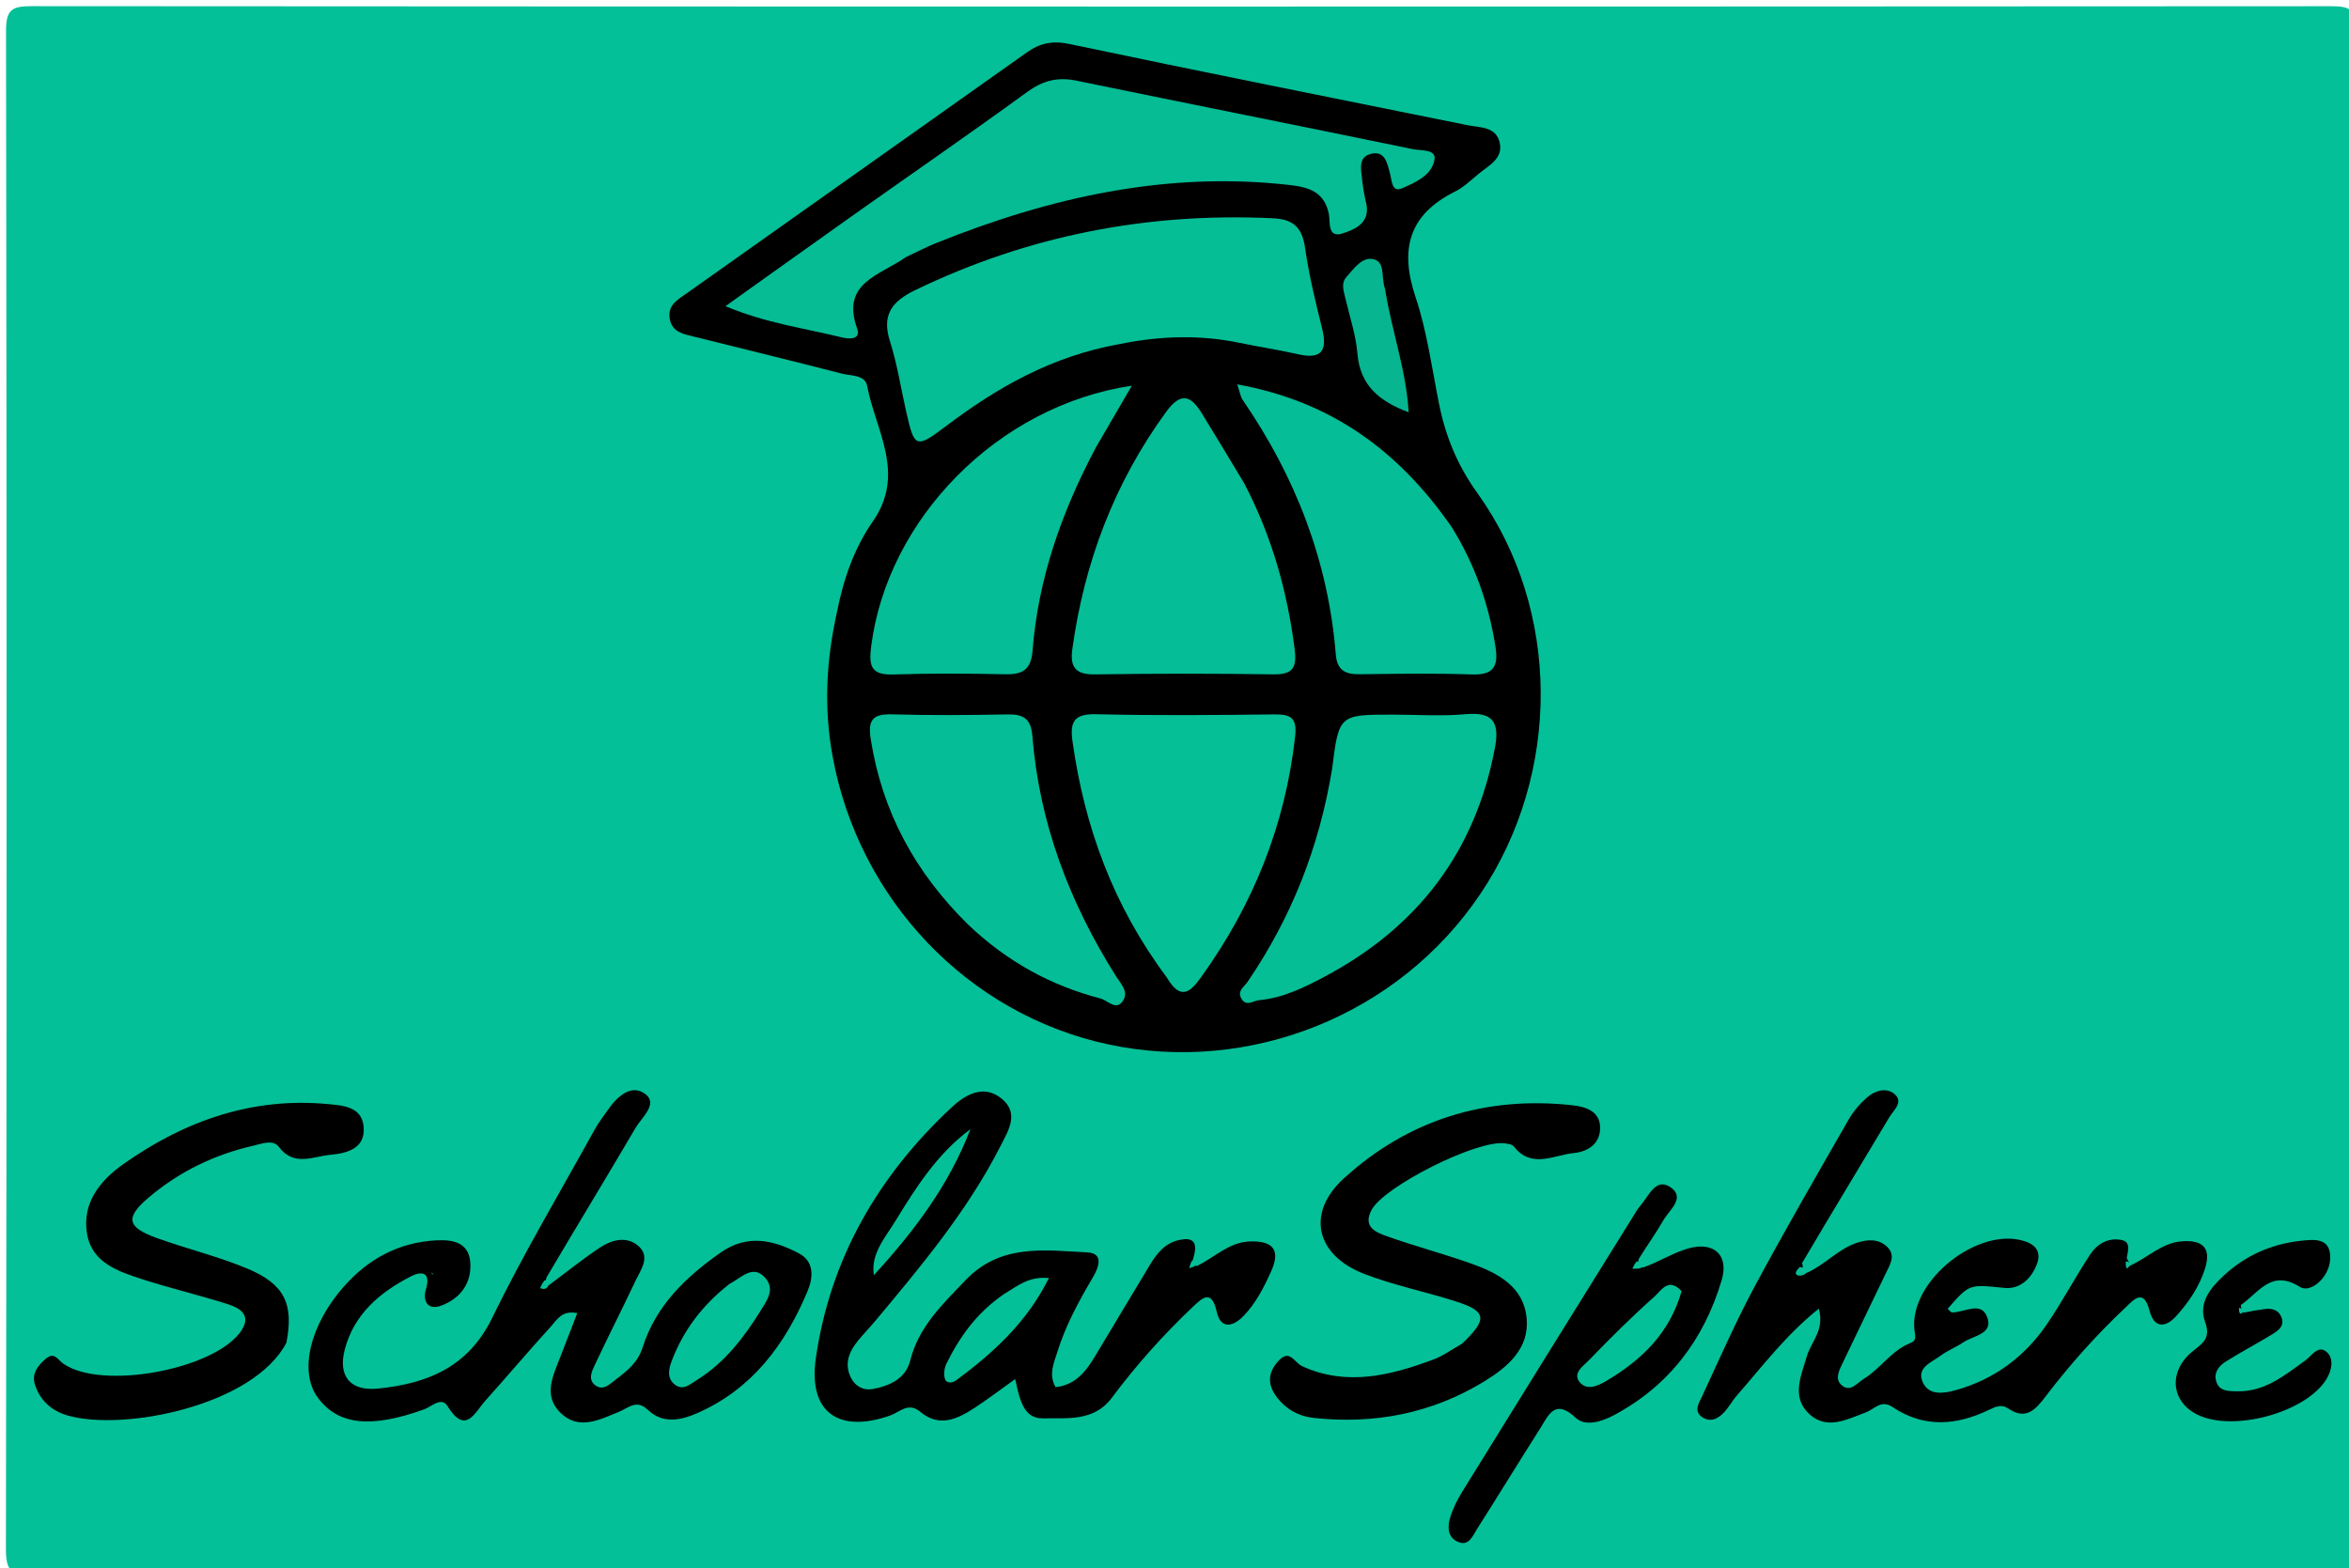 <?xml version="1.0" encoding="UTF-8" standalone="no"?>
<svg
   version="1.1"
   id="Layer_1"
   x="0px"
   y="0px"
   width="100%"
   viewBox="0 0 355 237"
   enable-background="new 0 0 355 237"
   xml:space="preserve"
   sodipodi:docname="ScholarSphere logo.svg"
   inkscape:version="1.3.2 (091e20e, 2023-11-25, custom)"
   inkscape:export-filename="ScholarSphere logo.png"
   inkscape:export-xdpi="96"
   inkscape:export-ydpi="96"
   xmlns:inkscape="http://www.inkscape.org/namespaces/inkscape"
   xmlns:sodipodi="http://sodipodi.sourceforge.net/DTD/sodipodi-0.dtd"
   xmlns="http://www.w3.org/2000/svg"
   xmlns:svg="http://www.w3.org/2000/svg"><defs
   id="defs32" /><sodipodi:namedview
   id="namedview32"
   pagecolor="#ffffff"
   bordercolor="#666666"
   borderopacity="1.0"
   inkscape:showpageshadow="2"
   inkscape:pageopacity="0.0"
   inkscape:pagecheckerboard="0"
   inkscape:deskcolor="#d1d1d1"
   inkscape:zoom="2.9409283"
   inkscape:cx="160.83357"
   inkscape:cy="110.84935"
   inkscape:window-width="1920"
   inkscape:window-height="974"
   inkscape:window-x="-11"
   inkscape:window-y="-11"
   inkscape:window-maximized="1"
   inkscape:current-layer="Layer_1" />
<path
   fill="#04C098"
   opacity="1"
   stroke="none"
   d=" M226,238   C152.031,238 78.562,237.976 5.093,238.082   C1.874,238.086 0.886,237.713 0.893,234.096   C1.034,157.629 1.026,81.161 0.911,4.694   C0.906,1.434 1.815,0.93 4.803,0.932   C120.588,1.012 236.372,1.01 352.157,0.94   C355.05,0.938 356.101,1.296 356.096,4.654   C355.971,81.288 355.974,157.922 356.094,234.556   C356.099,237.693 355.275,238.077 352.446,238.07   C310.464,237.968 268.482,238 226,238  z"
   id="path1" />
<path
   fill="#272220"
   opacity="1"
   stroke="none"
   d=" M126.478,92.566   C127.499,87.355 129.183,82.727 131.923,78.786   C136.939,71.575 132.326,65.072 131.05,58.335   C130.727,56.628 128.606,56.827 127.224,56.471   C119.814,54.563 112.378,52.756 104.954,50.9   C103.347,50.498 101.567,50.254 101.211,48.17   C100.855,46.089 102.495,45.244 103.824,44.302   C120.93,32.17 138.06,20.071 155.164,7.934   C157.169,6.511 159.053,6.108 161.638,6.653   C181.664,10.875 201.739,14.863 221.799,18.924   C223.71,19.311 226.131,19.109 226.657,21.607   C227.161,24.003 224.988,25.013 223.483,26.257   C222.328,27.21 221.213,28.297 219.896,28.954   C212.885,32.448 211.508,37.688 213.934,44.922   C215.668,50.091 216.391,55.606 217.469,60.986   C218.453,65.902 220.213,70.258 223.245,74.482   C235.963,92.203 235.956,116.888 223.745,135.085   C211.488,153.352 188.943,162.467 167.451,157.846   C146.208,153.279 129.729,135.875 125.818,114.257   C124.515,107.058 124.826,100.029 126.478,92.566  z"
   id="path2"
   style="fill:#000000;fill-opacity:1" />
<path
   fill="#272421"
   opacity="1"
   stroke="none"
   d=" M180.906,191.357   C183.686,189.94 185.758,187.781 188.776,187.649   C192.058,187.506 193.691,188.636 192.117,192.129   C191.019,194.567 189.81,196.963 187.941,198.899   C186.395,200.5 184.493,201.008 183.882,198.27   C183.102,194.776 181.686,196.19 180.28,197.519   C175.794,201.758 171.699,206.357 168.003,211.304   C165.313,214.904 161.198,214.311 157.609,214.38   C154.615,214.439 154.066,211.349 153.426,208.44   C151.275,209.975 149.344,211.443 147.323,212.772   C144.717,214.486 141.948,215.801 139.082,213.396   C137.256,211.864 136,213.428 134.561,213.936   C126.728,216.705 122.119,213.454 123.297,205.273   C125.465,190.224 132.739,177.711 143.795,167.394   C145.916,165.415 148.701,163.828 151.422,166.092   C154.099,168.321 152.338,170.993 151.141,173.337   C146.175,183.056 139.216,191.357 132.271,199.664   C131.631,200.43 130.948,201.161 130.285,201.908   C128.673,203.724 127.38,205.684 128.577,208.196   C129.191,209.486 130.445,210.21 131.888,209.946   C134.444,209.477 136.877,208.37 137.545,205.688   C138.83,200.53 142.403,197.194 145.874,193.54   C151.203,187.931 157.838,188.97 164.292,189.292   C166.857,189.42 166.067,191.534 165.159,193.075   C163.041,196.667 161.05,200.314 159.803,204.321   C159.264,206.052 158.437,207.749 159.53,209.665   C162.505,209.347 164.105,207.325 165.499,204.977   C168.22,200.398 171.001,195.854 173.727,191.278   C174.777,189.514 175.988,187.946 178.101,187.449   C179.974,187.009 181.147,187.414 180.382,190.034   C180.118,190.807 180.19,191.184 180.906,191.357  z"
   id="path3"
   style="fill:#000000;fill-opacity:1" />
<path
   fill="#272421"
   opacity="1"
   stroke="none"
   d=" M82.885,194.305   C85.645,192.253 88.104,190.267 90.727,188.529   C92.454,187.385 94.659,186.839 96.364,188.227   C98.426,189.907 96.841,191.9 96.022,193.637   C94.034,197.849 91.915,201.999 89.935,206.215   C89.465,207.216 88.776,208.522 89.997,209.404   C91.202,210.274 92.195,209.159 93.072,208.497   C94.78,207.208 96.393,205.954 97.124,203.646   C99.124,197.322 103.684,192.976 108.974,189.28   C112.935,186.513 116.886,187.415 120.705,189.421   C123.134,190.697 122.887,193.143 122.039,195.167   C118.664,203.219 113.677,209.931 105.413,213.573   C102.91,214.676 100.191,215.268 97.917,213.1   C96.168,211.432 94.971,212.82 93.49,213.417   C90.576,214.592 87.436,216.264 84.657,213.494   C82.045,210.89 83.595,207.91 84.672,205.108   C85.488,202.985 86.316,200.867 87.243,198.477   C84.912,197.991 84.15,199.515 83.273,200.477   C79.908,204.168 76.686,207.988 73.352,211.706   C71.736,213.509 70.372,216.947 67.627,212.524   C66.709,211.045 65.215,212.62 64.078,213.029   C56.012,215.925 51.051,215.393 48.001,211.206   C45.149,207.291 46.859,200.218 51.987,194.435   C55.702,190.245 60.271,187.787 65.89,187.477   C68.359,187.341 70.847,187.735 71.075,190.812   C71.31,193.973 69.527,196.308 66.645,197.355   C64.699,198.061 63.814,196.717 64.376,194.838   C65.132,192.31 63.771,192.066 62.138,192.899   C57.412,195.31 53.474,198.65 52.09,204.025   C51.069,207.99 52.932,210.299 57.087,209.881   C64.469,209.14 70.716,206.722 74.375,199.206   C79.105,189.49 84.661,180.176 89.887,170.703   C90.447,169.687 91.173,168.762 91.835,167.804   C93.255,165.749 95.42,163.737 97.552,165.382   C99.486,166.875 96.965,168.913 96.043,170.486   C91.669,177.951 87.156,185.336 82.594,193.076   C82.369,193.787 82.412,194.146 82.885,194.305  z"
   id="path4"
   style="fill:#000000;fill-opacity:1" />
<path
   fill="#272421"
   opacity="1"
   stroke="none"
   d=" M321.877,191.32   C324.7,190.02 326.745,187.841 329.74,187.619   C332.841,187.389 334.234,188.577 333.247,191.731   C332.387,194.478 330.768,196.835 328.875,198.935   C327.317,200.663 325.556,200.822 324.868,198.151   C323.961,194.635 322.485,196.435 321.188,197.659   C316.825,201.775 312.83,206.233 309.196,211.007   C307.71,212.959 306.224,214.769 303.482,212.876   C302.527,212.216 301.605,212.599 300.675,213.051   C295.724,215.456 290.788,215.88 286.009,212.663   C284.274,211.495 283.279,213.001 281.971,213.483   C279.181,214.511 276.166,216.172 273.514,213.799   C270.638,211.227 272.189,207.996 273.076,204.955   C273.703,202.808 275.775,201.082 274.877,197.799   C269.926,201.743 266.377,206.487 262.507,210.903   C261.852,211.65 261.363,212.544 260.713,213.297   C259.773,214.383 258.553,215.087 257.22,214.177   C255.896,213.274 256.799,211.992 257.241,211.037   C259.825,205.456 262.304,199.811 265.208,194.397   C269.765,185.902 274.602,177.557 279.398,169.192   C280.124,167.927 281.142,166.754 282.252,165.804   C283.441,164.788 285.186,164.324 286.38,165.421   C287.688,166.623 286.152,167.822 285.531,168.862   C281.186,176.142 276.781,183.388 272.301,190.981   C272.736,191.318 271.903,192.598 273.206,192.323   C275.871,191.079 277.765,188.846 280.509,187.887   C282.18,187.303 283.873,187.191 285.198,188.451   C286.591,189.777 285.584,191.234 284.948,192.564   C282.798,197.061 280.606,201.538 278.463,206.037   C277.966,207.08 277.278,208.368 278.241,209.29   C279.581,210.573 280.629,209.046 281.66,208.419   C284.21,206.867 285.843,204.112 288.741,202.983   C289.748,202.591 289.406,201.853 289.315,200.968   C288.553,193.499 299.129,185.211 306.123,187.653   C307.984,188.303 308.434,189.548 307.809,191.132   C306.958,193.287 305.265,194.904 302.892,194.663   C297.659,194.132 297.673,193.987 294.351,197.816   C294.577,198.01 294.8,198.37 295.028,198.372   C296.878,198.392 299.431,196.573 300.343,199.128   C301.245,201.651 298.202,201.872 296.707,202.89   C295.612,203.636 294.328,204.115 293.274,204.907   C291.907,205.935 289.536,206.719 290.616,208.994   C291.566,210.996 293.863,210.588 295.55,210.12   C301.328,208.521 305.951,205.11 309.323,200.185   C311.664,196.764 313.607,193.073 315.887,189.606   C316.929,188.02 318.586,187.038 320.592,187.416   C321.966,187.674 321.672,188.83 321.408,190.154   C321.679,190.649 321.812,190.848 321.776,191.086   C321.738,191.343 321.678,191.471 321.877,191.32  z"
   id="path5"
   style="fill:#000000;fill-opacity:1" />
<path
   fill="#27221F"
   opacity="1"
   stroke="none"
   d=" M220.958,203.091   C224.874,199.366 224.677,198.19 219.992,196.695   C215.401,195.231 210.626,194.273 206.147,192.536   C198.872,189.715 197.336,183.357 203.092,178.11   C212.788,169.272 224.507,165.612 237.631,167.057   C239.533,167.267 241.845,167.894 241.826,170.507   C241.808,172.903 239.956,174.079 237.86,174.278   C234.81,174.567 231.463,176.724 228.771,173.271   C228.528,172.959 227.899,172.885 227.432,172.818   C223.264,172.223 209.172,179.301 207.276,182.888   C205.916,185.46 207.933,186.257 209.573,186.843   C213.8,188.353 218.156,189.499 222.387,191   C226.43,192.435 230.31,194.514 230.724,199.311   C231.115,203.844 227.854,206.62 224.373,208.755   C216.436,213.624 207.74,215.314 198.515,214.31   C196.276,214.066 194.386,213.034 192.997,211.222   C191.609,209.411 191.505,207.643 193.1,205.818   C194.922,203.734 195.517,205.923 196.852,206.527   C203.566,209.565 210.21,207.892 216.708,205.453   C218.094,204.932 219.332,204.017 220.958,203.091  z"
   id="path6"
   style="fill:#000000;fill-opacity:1" />
<path
   fill="#272320"
   opacity="1"
   stroke="none"
   d=" M43.284,202.944   C38.356,212.437 18.647,216.411 10.153,213.926   C7.787,213.234 6.051,211.675 5.284,209.289   C4.75,207.63 5.7,206.423 6.892,205.392   C8.224,204.24 8.696,205.517 9.631,206.157   C15.362,210.077 31.784,207.116 36.18,201.524   C38.137,199.033 36.568,197.808 34.464,197.133   C30.188,195.763 25.797,194.748 21.528,193.362   C17.866,192.173 13.86,190.865 13.144,186.431   C12.4,181.819 15.107,178.44 18.659,175.935   C27.918,169.403 38.106,165.795 49.601,166.882   C51.875,167.097 54.675,167.273 54.953,170.279   C55.269,173.689 52.307,174.325 49.882,174.551   C47.314,174.791 44.411,176.373 42.143,173.347   C41.269,172.18 39.621,172.864 38.359,173.15   C32.409,174.501 27.039,177.103 22.398,181.062   C18.897,184.048 19.199,185.504 23.666,187.114   C28.203,188.748 32.932,189.893 37.373,191.74   C42.977,194.072 44.438,197.081 43.284,202.944  z"
   id="path7"
   style="fill:#000000;fill-opacity:1" />
<path
   fill="#272522"
   opacity="1"
   stroke="none"
   d=" M248.347,191.565   C250.695,190.749 252.837,189.34 255.189,188.686   C259.023,187.62 261.316,189.705 260.197,193.478   C257.542,202.431 252.232,209.49 243.846,213.93   C242.067,214.872 239.593,215.668 238.134,214.296   C234.964,211.316 234.021,213.921 232.744,215.931   C229.533,220.987 226.406,226.096 223.193,231.15   C222.528,232.196 221.968,233.829 220.221,232.993   C218.756,232.292 218.766,230.751 219.132,229.48   C219.539,228.067 220.228,226.694 221.007,225.434   C229.58,211.566 238.194,197.723 246.801,183.875   C247.152,183.31 247.479,182.715 247.916,182.222   C249.166,180.813 250.214,177.95 252.42,179.419   C254.816,181.015 252.274,182.883 251.371,184.457   C250.297,186.329 249.03,188.091 247.709,190.205   C247.378,191.123 247.365,191.584 248.347,191.565  z"
   id="path8"
   style="fill:#000000;fill-opacity:1" />
<path
   fill="#262723"
   opacity="1"
   stroke="none"
   d=" M339.042,198.408   C340.282,198.159 341.262,197.994 342.247,197.861   C343.318,197.716 344.307,197.961 344.755,199.009   C345.371,200.447 344.252,201.153 343.269,201.751   C341.004,203.128 338.655,204.368 336.41,205.774   C335.412,206.398 334.566,207.368 334.899,208.673   C335.327,210.345 336.825,210.266 338.14,210.291   C342.269,210.368 345.252,207.897 348.352,205.667   C349.35,204.949 350.363,203.188 351.65,204.368   C352.759,205.383 352.405,207.154 351.551,208.517   C348.41,213.528 337.457,216.493 332.067,213.808   C328.024,211.794 327.643,207.141 331.536,204.115   C333.168,202.847 334.065,202.063 333.246,199.789   C332.206,196.899 334.074,194.663 336.053,192.818   C339.303,189.788 343.233,188.04 347.644,187.551   C349.78,187.315 352.352,187.003 352.149,190.389   C351.983,193.152 349.144,195.491 347.618,194.533   C343.259,191.794 341.483,195.268 338.652,197.255   C338.697,197.796 338.807,198.128 339.042,198.408  z"
   id="path9"
   style="fill:#000000;fill-opacity:1" />
<path
   fill="#05BC95"
   opacity="1"
   stroke="none"
   d=" M136.941,38.844   C132.937,41.655 127.07,42.737 129.53,49.633   C130.149,51.369 128.331,51.273 127.224,50.998   C121.637,49.613 115.866,48.88 109.634,46.28   C116.518,41.374 122.824,36.855 129.156,32.373   C137.856,26.214 146.633,20.163 155.25,13.89   C157.608,12.173 159.838,11.605 162.665,12.187   C179.622,15.681 196.604,19.058 213.561,22.553   C214.732,22.794 217.023,22.537 216.802,24.052   C216.447,26.497 213.877,27.604 211.832,28.48   C210.317,29.129 210.345,27.221 210.065,26.198   C209.665,24.734 209.338,22.873 207.422,23.203   C205.135,23.596 205.708,25.667 205.871,27.277   C205.989,28.434 206.209,29.586 206.468,30.721   C207.153,33.712 204.707,34.702 202.887,35.286   C200.562,36.033 201.07,33.496 200.82,32.302   C200.133,29.011 197.825,28.298 194.973,27.971   C176.258,25.828 158.567,29.848 141.355,36.786   C139.966,37.346 138.635,38.049 136.941,38.844  z"
   id="path10" />
<path
   fill="#05BE96"
   opacity="1"
   stroke="none"
   d=" M169.145,52.014   C158.99,53.839 150.713,58.544 142.919,64.443   C138.379,67.879 138.186,67.636 136.964,62.279   C136.153,58.723 135.614,55.082 134.508,51.622   C133.221,47.593 134.777,45.56 138.309,43.853   C155.438,35.574 173.475,32.083 192.438,32.994   C195.488,33.141 196.796,34.432 197.23,37.453   C197.819,41.552 198.798,45.606 199.802,49.631   C200.637,52.986 199.762,54.358 196.174,53.543   C193.262,52.882 190.302,52.433 187.377,51.827   C181.427,50.593 175.497,50.727 169.145,52.014  z"
   id="path11" />
<path
   fill="#05BD96"
   opacity="1"
   stroke="none"
   d=" M188.027,73.033   C192.255,81.122 194.531,89.393 195.653,98.056   C196.016,100.862 195.455,101.97 192.437,101.925   C183.455,101.792 174.468,101.799 165.486,101.932   C162.547,101.975 161.676,100.864 162.062,98.079   C163.874,84.987 168.397,73.016 176.217,62.278   C178.433,59.235 179.94,59.713 181.638,62.487   C183.719,65.888 185.792,69.293 188.027,73.033  z"
   id="path12" />
<path
   fill="#05BF97"
   opacity="1"
   stroke="none"
   d=" M176.328,147.727   C168.25,136.921 163.915,125.02 162.092,112.1   C161.686,109.222 162.209,107.87 165.595,107.951   C174.579,108.166 183.572,108.086 192.56,107.979   C195.075,107.949 196.046,108.481 195.731,111.315   C194.244,124.711 189.394,136.738 181.564,147.635   C180.011,149.795 178.492,151.438 176.328,147.727  z"
   id="path13" />
<path
   fill="#05BD96"
   opacity="1"
   stroke="none"
   d=" M165.6,67.667   C160.386,77.504 156.899,87.52 156.053,98.303   C155.829,101.158 154.622,101.966 151.975,101.912   C146.316,101.797 140.647,101.762 134.991,101.944   C131.62,102.052 131.283,100.658 131.66,97.691   C134.109,78.42 150.805,61.306 171.057,58.294   C169.13,61.601 167.457,64.473 165.6,67.667  z"
   id="path14" />
<path
   fill="#05BE97"
   opacity="1"
   stroke="none"
   d=" M146.284,139.721   C138.237,131.787 133.318,122.64 131.599,111.749   C131.139,108.837 131.854,107.889 134.805,107.972   C140.612,108.137 146.429,108.09 152.239,107.982   C154.64,107.937 155.808,108.582 156.02,111.246   C157.07,124.425 161.639,136.424 168.657,147.549   C169.359,148.661 170.551,149.827 169.791,151.142   C168.759,152.929 167.429,151.21 166.34,150.927   C158.82,148.97 152.184,145.348 146.284,139.721  z"
   id="path15" />
<path
   fill="#05BD96"
   opacity="1"
   stroke="none"
   d=" M219.414,79.698   C222.987,85.465 224.998,91.403 226.007,97.729   C226.47,100.634 225.795,102.057 222.479,101.941   C216.822,101.742 211.153,101.844 205.489,101.909   C203.339,101.934 202.072,101.346 201.876,98.918   C200.74,84.807 195.793,72.071 187.805,60.45   C187.465,59.956 187.385,59.282 186.981,58.098   C201.189,60.651 211.419,68.159 219.414,79.698  z"
   id="path16" />
<path
   fill="#05BE96"
   opacity="1"
   stroke="none"
   d=" M201.31,116.282   C202.347,108.021 202.347,108.019 210.475,108.014   C214.137,108.012 217.822,108.279 221.454,107.95   C225.555,107.578 226.662,109.076 225.934,112.979   C222.985,128.798 214.168,140.224 200.095,147.667   C197.04,149.283 193.846,150.851 190.275,151.174   C189.376,151.256 188.355,152.197 187.612,150.943   C186.925,149.785 188.043,149.138 188.54,148.408   C195.113,138.774 199.334,128.208 201.31,116.282  z"
   id="path17" />
<path
   fill="#07B590"
   opacity="1"
   stroke="none"
   d=" M209.327,43.694   C210.337,50.1 212.515,55.877 212.889,62.318   C208.404,60.635 205.543,58.248 205.142,53.418   C204.912,50.645 203.991,47.927 203.351,45.191   C203.086,44.057 202.616,42.833 203.477,41.873   C204.563,40.662 205.765,38.894 207.397,39.143   C209.458,39.456 208.663,41.853 209.327,43.694  z"
   id="path18" />
<path
   fill="#08AF8B"
   opacity="1"
   stroke="none"
   d=" M151.683,195.626   C153.8,194.353 155.466,192.883 158.52,193.171   C155.183,199.88 150.1,204.499 144.483,208.645   C143.954,209.035 143.031,209.167 142.803,208.412   C142.593,207.719 142.711,206.762 143.04,206.097   C145.039,202.051 147.608,198.44 151.683,195.626  z"
   id="path19"
   style="fill:#04c098;fill-opacity:1" />
<path
   fill="#08AE8A"
   opacity="1"
   stroke="none"
   d=" M132.057,192.748   C131.585,189.466 133.761,187.099 135.272,184.627   C138.402,179.506 141.65,174.378 146.653,170.674   C143.457,179.053 138.189,186.073 132.057,192.748  z"
   id="path20"
   style="fill:#04c098;fill-opacity:1" />
<path
   fill="#04C098"
   opacity="1"
   stroke="none"
   d=" M180.991,191.016   C180.713,191.385 180.215,191.534 179.718,191.683   C179.801,191.357 179.884,191.031 180.147,190.533   C180.474,190.506 180.622,190.651 180.991,191.016  z"
   id="path21" />
<path
   fill="#04C098"
   opacity="1"
   stroke="none"
   d=" M183.267,195.467   C183.555,195.435 183.772,195.616 183.744,195.67   C183.512,196.118 183.271,196.092 183.267,195.467  z"
   id="path22" />
<path
   fill="#06B691"
   opacity="1"
   stroke="none"
   d=" M110.193,194.098   C112.163,193.046 113.826,191.022 115.7,193.206   C117.187,194.939 115.816,196.708 114.898,198.188   C112.36,202.281 109.414,206.06 105.235,208.64   C104.318,209.207 103.28,210.192 102.087,209.353   C100.757,208.417 101.029,206.978 101.497,205.742   C103.231,201.165 106.056,197.356 110.193,194.098  z"
   id="path23"
   style="fill:#04c098;fill-opacity:1" />
<path
   fill="#04C098"
   opacity="1"
   stroke="none"
   d=" M82.962,193.95   C82.81,194.828 82.292,194.957 81.627,194.694   C81.768,194.363 81.909,194.032 82.273,193.552   C82.496,193.403 82.808,193.767 82.962,193.95  z"
   id="path24" />
<path
   fill="#04C098"
   opacity="1"
   stroke="none"
   d=" M65.242,192.397   C65.362,192.294 65.457,192.629 65.457,192.629   C65.457,192.629 65.122,192.5 65.242,192.397  z"
   id="path25" />
<path
   fill="#04C098"
   opacity="1"
   stroke="none"
   d=" M273.148,192.229   C272.865,192.63 272.197,192.937 271.692,192.765   C271.1,192.565 271.483,192.035 271.999,191.501   C272.415,191.52 272.626,191.722 273.148,192.229  z"
   id="path26" />
<path
   fill="#04C098"
   opacity="1"
   stroke="none"
   d=" M321.964,190.996   C321.609,191.885 321.207,192.049 321.263,190.695   C321.507,190.599 321.639,190.711 321.964,190.996  z"
   id="path27" />
<path
   fill="#04C098"
   opacity="1"
   stroke="none"
   d=" M324.269,195.408   C324.552,195.37 324.769,195.546 324.742,195.602   C324.521,196.055 324.284,196.033 324.269,195.408  z"
   id="path28" />
<path
   fill="#04C098"
   opacity="1"
   stroke="none"
   d=" M275.242,197.812   C275.714,197.201 275.802,197.332 275.242,197.812  z"
   id="path29" />
<path
   fill="#07B590"
   opacity="1"
   stroke="none"
   d=" M254.138,195.158   C252.308,201.592 248.032,205.579 242.804,208.697   C241.547,209.446 239.832,210.273 238.715,208.883   C237.626,207.526 239.309,206.451 240.104,205.625   C243.307,202.298 246.588,199.032 250.041,195.969   C251.028,195.093 252.146,192.985 254.138,195.158  z"
   id="path30"
   style="fill:#04c098;fill-opacity:1" />
<path
   fill="#04C098"
   opacity="1"
   stroke="none"
   d=" M248.241,191.489   C247.872,191.797 247.286,191.774 246.7,191.751   C246.84,191.43 246.98,191.109 247.346,190.649   C247.723,190.727 247.874,190.942 248.241,191.489  z"
   id="path31" />
<path
   fill="#04C098"
   opacity="1"
   stroke="none"
   d=" M339.085,198.109   C338.693,198.835 338.358,198.697 338.363,197.708   C338.579,197.649 338.725,197.779 339.085,198.109  z"
   id="path32" />
<path
   style="fill:none;stroke:#000000;stroke-width:1px;stroke-linecap:butt;stroke-linejoin:miter;stroke-opacity:1"
   d="m 275.429,197.408 c 0.002,0.012 4.9e-4,0.026 0.005,0.037 0.004,0.011 0.014,0.018 0.021,0.027 0.014,0.018 0.028,0.035 0.043,0.053 0.014,0.018 0.029,0.035 0.043,0.053 0.008,0.012 0.012,0.026 0.021,0.037 0.006,0.007 0.015,0.01 0.021,0.016 0.003,0.003 0.003,0.007 0.005,0.011 10e-4,0.002 0.004,0.004 0.005,0.005"
   id="path35" /><path
   style="fill:none;stroke:#000000;stroke-width:1px;stroke-linecap:butt;stroke-linejoin:miter;stroke-opacity:1"
   d="m 324.313,195.453 c 0.028,0.021 0.059,0.04 0.085,0.064 0.006,0.005 0.006,0.015 0.011,0.021 0.013,0.015 0.028,0.028 0.043,0.043 0.007,0.007 0.014,0.014 0.021,0.021 0.007,0.007 0.015,0.013 0.021,0.021 0.005,0.006 0.007,0.014 0.011,0.021"
   id="path36" /><path
   style="fill:none;stroke:#000000;stroke-width:1px;stroke-linecap:butt;stroke-linejoin:miter;stroke-opacity:1"
   d="m 324.972,196.207 c -0.508,-0.559 -0.317,-0.287 -0.616,-0.786 -0.068,-0.113 -0.045,-0.069 -0.074,-0.128"
   id="path37" /><path
   style="fill:none;stroke:#000000;stroke-width:1px;stroke-linecap:butt;stroke-linejoin:miter;stroke-opacity:1"
   d="m 183.198,195.445 c 0.078,0.157 0.035,0.111 0.09,0.165 0.015,0.015 0.033,0.028 0.045,0.045 0.013,0.018 0.016,0.043 0.03,0.06 0.007,0.009 0.021,0.008 0.03,0.015 0.017,0.013 0.027,0.033 0.045,0.045 0.024,0.016 0.052,0.027 0.075,0.045 0.028,0.022 0.048,0.052 0.075,0.075 0.023,0.02 0.066,0.02 0.09,0.03 0.055,0.022 -0.039,0.015 0.045,0.015"
   id="path38" /></svg>
